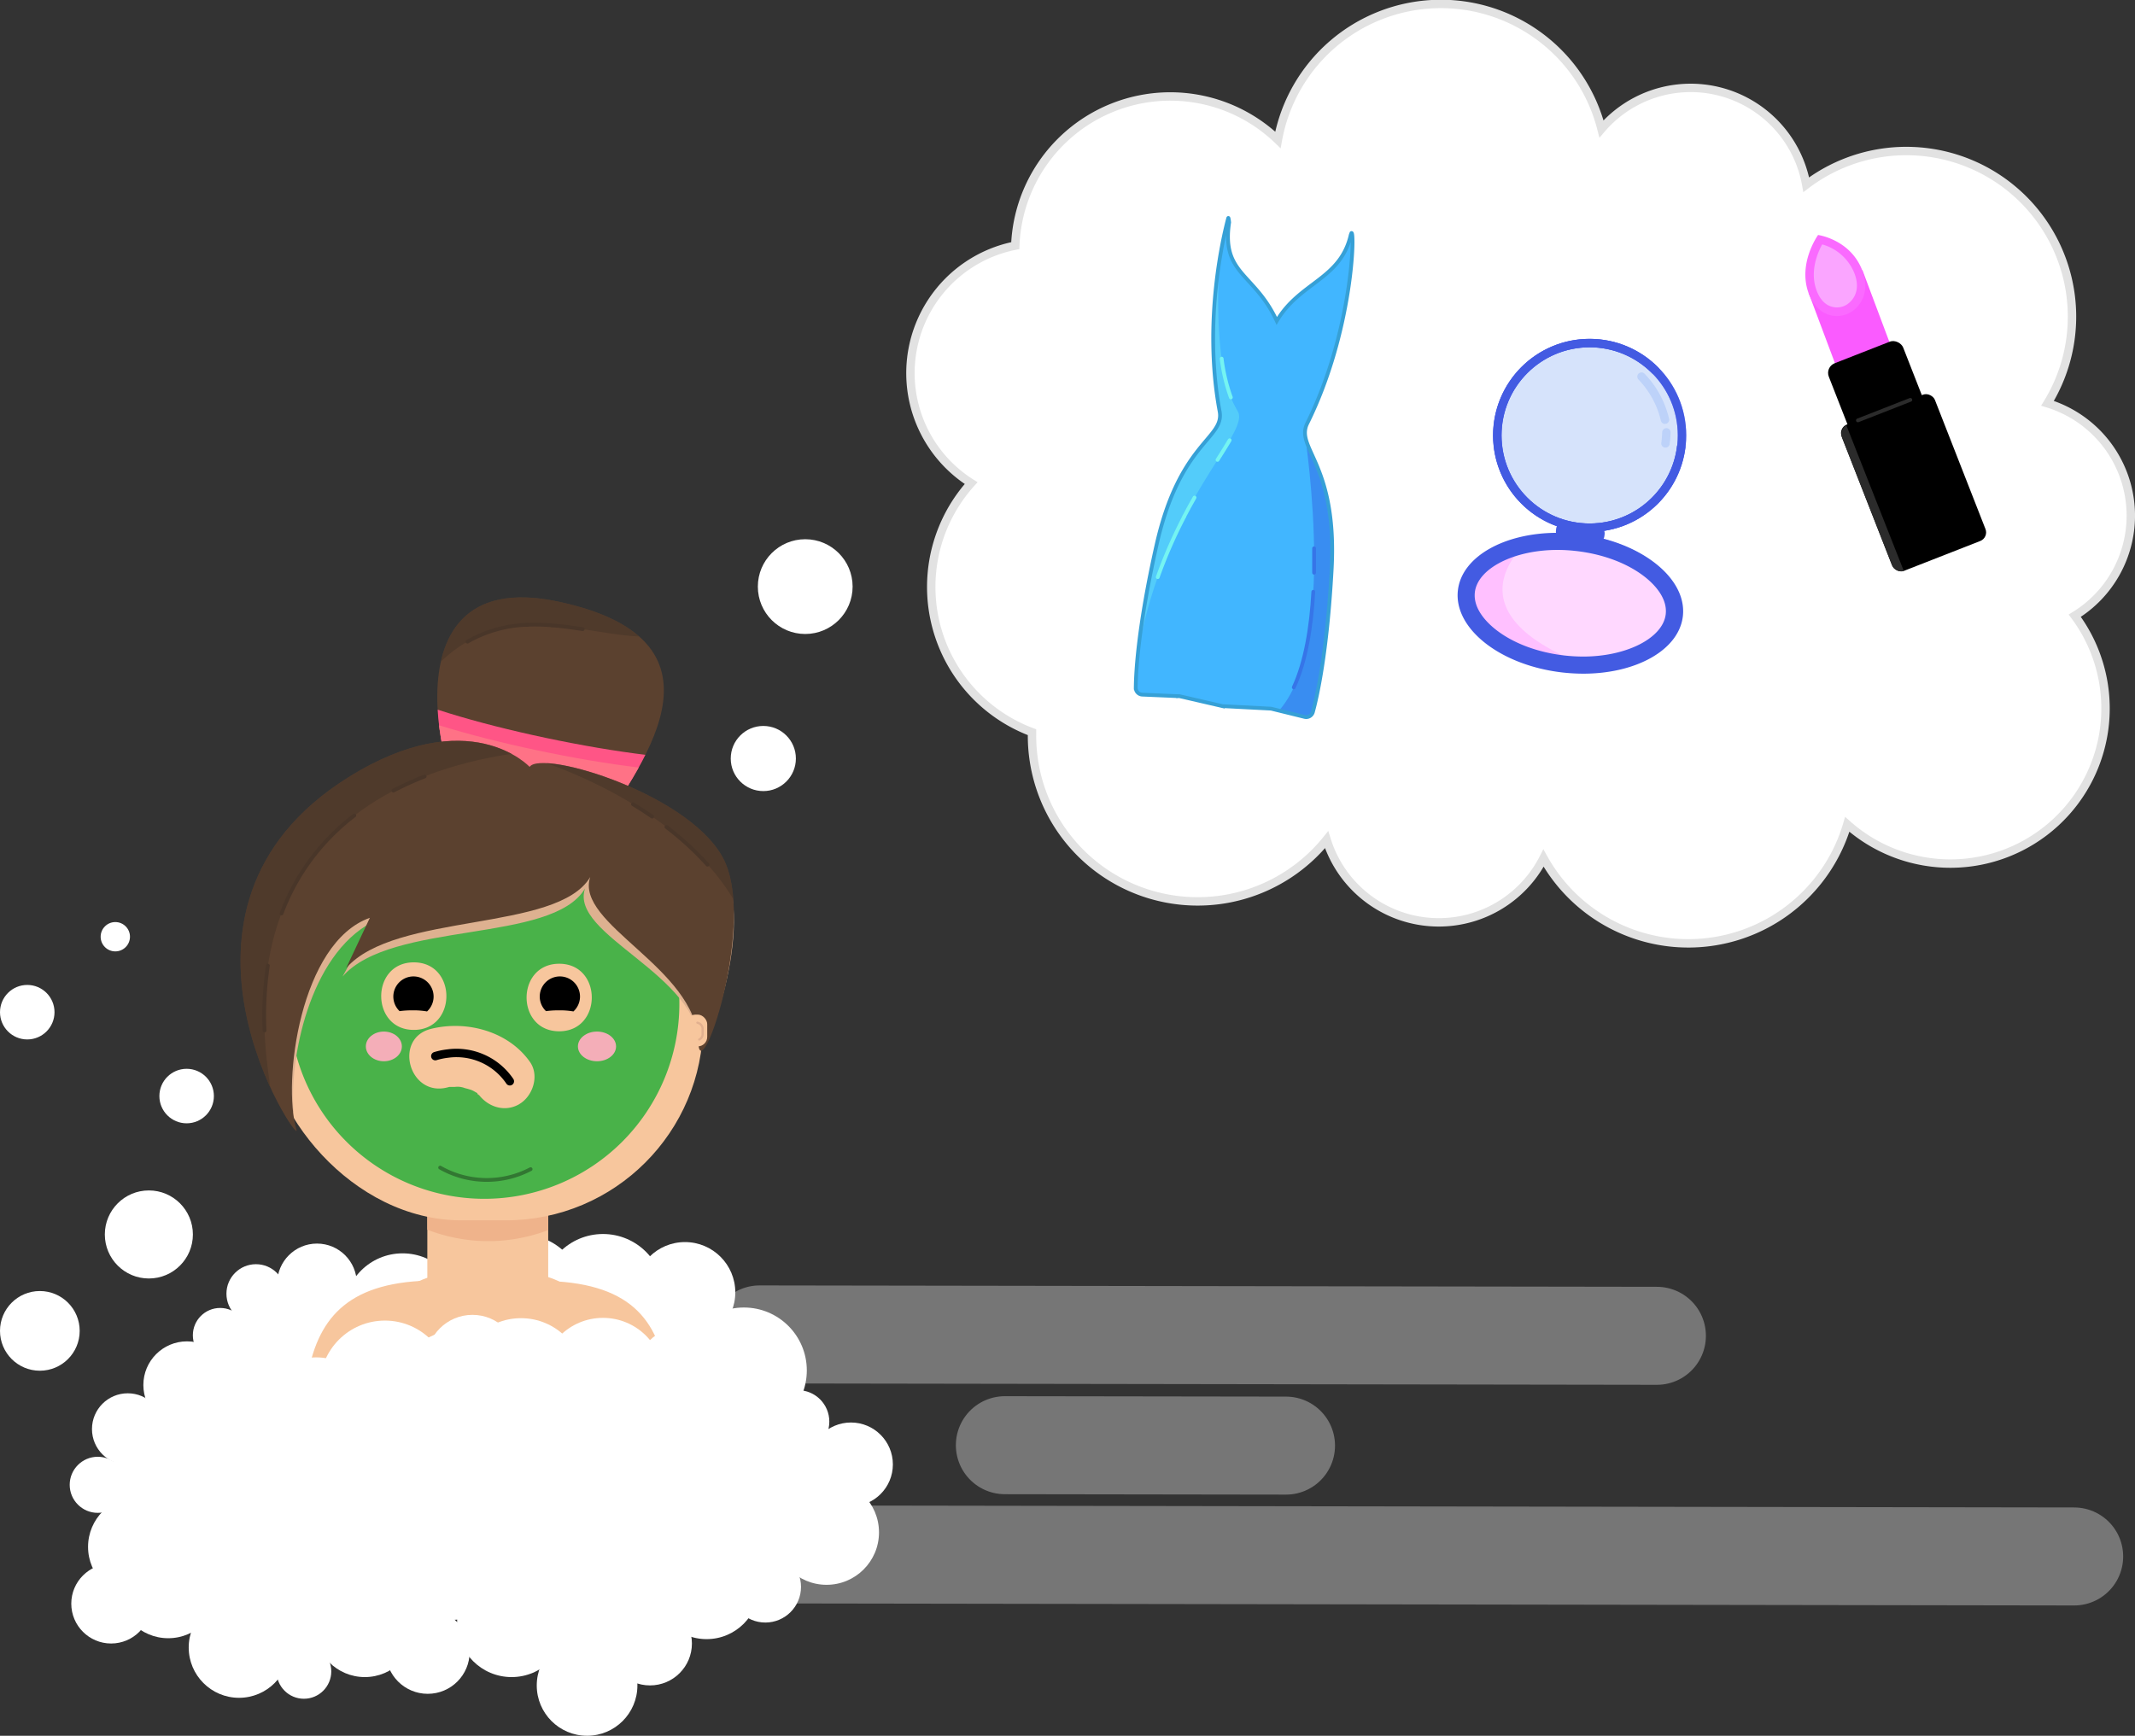 <svg xmlns="http://www.w3.org/2000/svg" xmlns:xlink="http://www.w3.org/1999/xlink" viewBox="0 0 566.37 460.51"><rect x="0" y="0" width="566.37" height="460.51" fill="#333333" stroke="none"/><defs><style>.cls-1,.cls-10,.cls-15,.cls-20,.cls-27,.cls-31,.cls-32,.cls-40,.cls-42,.cls-43,.cls-5{fill:none;}.cls-2,.cls-3,.cls-6{fill:#fff;}.cls-2{stroke:#e2e2e2;}.cls-10,.cls-15,.cls-2,.cls-20,.cls-27,.cls-3,.cls-30,.cls-31,.cls-32,.cls-33,.cls-40,.cls-42,.cls-43,.cls-5{stroke-miterlimit:10;}.cls-15,.cls-2,.cls-30,.cls-31,.cls-32,.cls-33{stroke-width:2.23px;}.cls-3{stroke:#fff;stroke-width:26px;opacity:0.33;}.cls-10,.cls-15,.cls-20,.cls-27,.cls-3,.cls-32,.cls-40,.cls-42,.cls-5{stroke-linecap:round;}.cls-4{fill:#f7c69d;}.cls-5{stroke:#e2b08f;stroke-width:0.58px;}.cls-7{clip-path:url(#clip-path);}.cls-8{fill:#efb38b;}.cls-9{fill:#49b249;}.cls-10{stroke:#327732;}.cls-11{fill:#f4aeb8;}.cls-12{clip-path:url(#clip-path-2);}.cls-13{fill:url(#linear-gradient);}.cls-14{clip-path:url(#clip-path-3);}.cls-15{stroke:#000;}.cls-16{fill:#ddb190;}.cls-17{fill:#5b412f;}.cls-18{clip-path:url(#clip-path-4);}.cls-19{fill:#493629;opacity:0.6;}.cls-20{stroke:#493629;}.cls-21{fill:#ff5586;}.cls-22{fill:#ff7286;}.cls-23{clip-path:url(#clip-path-6);}.cls-24{fill:#fa5bff;}.cls-25{fill:#faa5ff;}.cls-26{fill:#fa6aff;}.cls-27{stroke:#2b2b2b;}.cls-28{clip-path:url(#clip-path-7);}.cls-29{fill:#2b2b2b;}.cls-30{fill:#95b5f4;}.cls-30,.cls-33{stroke:blue;}.cls-30,.cls-32,.cls-33,.cls-35{opacity:0.38;}.cls-31{stroke:#435be2;}.cls-32{stroke:#95b5f4;}.cls-33,.cls-35{fill:#ff9aff;}.cls-34{clip-path:url(#clip-path-8);}.cls-36{fill:#435be2;}.cls-37{fill:#41b6ff;}.cls-38{clip-path:url(#clip-path-9);}.cls-39{fill:#74f4f2;opacity:0.36;}.cls-40{stroke:#74f4f2;}.cls-41{fill:#3675e8;opacity:0.64;}.cls-42{stroke:#3675e8;}.cls-43{stroke:#36a0d6;}</style><clipPath id="clip-path"><path class="cls-1" d="M138.68,348H120.11a6.77,6.77,0,0,1-6.75-6.75V320.38a6.77,6.77,0,0,1,6.75-6.75h18.57a6.77,6.77,0,0,1,6.75,6.75V341.2A6.77,6.77,0,0,1,138.68,348Z"/></clipPath><clipPath id="clip-path-2"><path class="cls-1" d="M171.32,360.32c5.77,1.59-18.14,106.38,52-57.89a66.94,66.94,0,0,1,3.23-7.34c4.84-8.11,22-4.58,17.58,3-1.89,3.27-8.75-2.88-9.3.35-7.77,45.29-37.87,111.42-55.58,126.06-5.11,4.23-9.8,2.78-10.46-2.34-2.95-22.8.28-58.53.28-58.53Z"/></clipPath><linearGradient id="linear-gradient" x1="1080.12" y1="463.54" x2="1134.91" y2="421.51" gradientTransform="matrix(-0.55, -0.83, -0.83, 0.55, 1158.57, 1089.17)" gradientUnits="userSpaceOnUse"><stop offset="0" stop-color="#d8a987"/><stop offset="1" stop-color="#f7c69d"/></linearGradient><clipPath id="clip-path-3"><path class="cls-1" d="M181.67,471.57H76.28a4.36,4.36,0,0,1-4.16-5.7c21.43-64.61-13.5-124.52,41.36-126.11l30,.05c58.4.48,19.08,60.34,42.3,126A4.36,4.36,0,0,1,181.67,471.57Z"/></clipPath><clipPath id="clip-path-4"><path class="cls-1" d="M148,159.59C97.9,149,120.7,218.45,124.22,214.05c8.35-10.46,23.54,24.19,33.79,7.63S197.87,170.19,148,159.59Z"/></clipPath><clipPath id="clip-path-6"><path class="cls-1" d="M140.5,203.46s-16-17.3-48.11,2.78c-56,35-12.15,98.89-13.75,93.49C74.84,286.9,79.71,250,98.12,243.5l-6.3,13.36c13-14.93,56-9.45,64.75-24.17-4.18,12.49,28.14,24.07,28.65,43.64.34,13,14.94-29.5,7.21-47.38S143.62,198.71,140.5,203.46Z"/></clipPath><clipPath id="clip-path-7"><path class="cls-1" d="M526.61,140.16,513.39,106.4a2.71,2.71,0,0,0-3.51-1.54l-.06,0L505,92.54a3.05,3.05,0,0,0-4-1.73L487,96.3a3.07,3.07,0,0,0-1.74,4l4.84,12.35a2.71,2.71,0,0,0-1.45,3.47l13.22,33.76a2.7,2.7,0,0,0,3.51,1.53l19.69-7.7A2.71,2.71,0,0,0,526.61,140.16Z"/></clipPath><clipPath id="clip-path-8"><ellipse class="cls-1" cx="417.1" cy="159.8" rx="16.99" ry="27.61" transform="translate(210.64 555.89) rotate(-83.43)"/></clipPath><clipPath id="clip-path-9"><path class="cls-1" d="M353.26,151.11c1.54-28.21-9.76-32.14-6.47-38.8,12-24.23,12.66-51.12,11.72-50.48l-.18.47c-2.72,11.88-13.49,12.48-19.63,22.84C332.75,72.32,324,72.84,326.07,59c0,0-.15-1.47-.25-1.12-1,3.74-6.81,26.92-2.28,51.25,1.36,7.29-10.58,8-16.76,35.58-4.83,21.5-5.45,33.5-5.49,37.74a1.82,1.82,0,0,0,1.74,1.84l9.52.41a1.86,1.86,0,0,1,.34,0l11.5,2.66a1.87,1.87,0,0,0,.32,0L337,188a1.41,1.41,0,0,1,.35.05l8.73,2.15a1.83,1.83,0,0,0,2.2-1.3C349.41,184.8,352.06,173.09,353.26,151.11Z"/></clipPath></defs><title>party</title><g id="Layer_2" data-name="Layer 2"><g id="party"><path class="cls-2" d="M565.26,136.84A31.17,31.17,0,0,0,543.16,107a43.94,43.94,0,0,0-64-58A31.15,31.15,0,0,0,424.84,34.2,43.95,43.95,0,0,0,339,37.11a41.15,41.15,0,0,0-69.67,28.06,34.48,34.48,0,0,0-11.71,63,41.15,41.15,0,0,0,16.15,66.09c0,.32,0,.63,0,.94a43.94,43.94,0,0,0,78.15,27.58,31.16,31.16,0,0,0,57.54,4.88,43.94,43.94,0,0,0,80.58-8.95,41.16,41.16,0,0,0,60.35-55.36A31.15,31.15,0,0,0,565.26,136.84Z"/><g id="swooshes"><line class="cls-3" x1="109.97" y1="412.25" x2="550.23" y2="412.94"/><line class="cls-3" x1="266.57" y1="383.42" x2="341.15" y2="383.53"/><line class="cls-3" x1="201.51" y1="354.03" x2="439.54" y2="354.4"/></g><rect class="cls-4" x="160.48" y="244.64" width="5.06" height="7.59" rx="2.53" ry="2.53"/><path class="cls-5" d="M162.75,246.57a1.59,1.59,0,0,0-1.25,1.35v1.5a1.36,1.36,0,0,0,.81,1.15"/><g id="bubbles_back" data-name="bubbles back"><circle class="cls-6" cx="84.09" cy="340.49" r="10.56"/><circle class="cls-6" cx="67.9" cy="343.23" r="7.83"/><circle class="cls-6" cx="181.71" cy="342.88" r="13.35"/><circle class="cls-6" cx="159.96" cy="343.52" r="16.13"/><circle class="cls-6" cx="138.21" cy="344.16" r="16.69"/><circle class="cls-6" cx="106.8" cy="348.09" r="15.57"/><circle class="cls-6" cx="93.31" cy="358.47" r="17.24"/><circle class="cls-6" cx="125.33" cy="338.83" r="12.24"/><circle class="cls-6" cx="118.98" cy="357.96" r="10.57"/><circle class="cls-6" cx="167.59" cy="367.88" r="20.02"/><circle class="cls-6" cx="197.34" cy="363.58" r="16.69"/><circle class="cls-6" cx="39.49" cy="327.51" r="11.68"/><circle class="cls-6" cx="71.73" cy="364.27" r="19.47"/><circle class="cls-6" cx="73.97" cy="362.05" r="17.24"/><circle class="cls-6" cx="58.4" cy="354.25" r="7.24"/></g><g id="lady"><path class="cls-4" d="M138.68,348H120.11a6.77,6.77,0,0,1-6.75-6.75V320.38a6.77,6.77,0,0,1,6.75-6.75h18.57a6.77,6.77,0,0,1,6.75,6.75V341.2A6.77,6.77,0,0,1,138.68,348Z"/><g class="cls-7"><path class="cls-8" d="M157.63,319.55s-17.18,14.88-40.9,7.85a55.87,55.87,0,0,1-15.88-7.79c-27.53-19-19.08-25.22-19.08-25.22l69.94,8.42Z"/></g><rect class="cls-4" x="70.05" y="207.29" width="116.47" height="116.47" rx="52.34" ry="52.34"/><g id="face"><path class="cls-9" d="M128.49,214.59a51.73,51.73,0,1,0,51.73,51.73A51.73,51.73,0,0,0,128.49,214.59Zm-18.72,40.73c11.54,0,11.52,17.92,0,17.92S98.24,255.32,109.77,255.32Zm28,37.61c-3.93,2.3-8.51.71-11-2.83h0c.77,1.14-.59-.33,0,0l0,0h0l-1.12-.64a6.29,6.29,0,0,0-.61-.28,16.52,16.52,0,0,0-1.7-.49,5.32,5.32,0,0,0-2.62-.33c-.52,0-1,0-1.54,0a4.29,4.29,0,0,1-.58.16c-10.08,2.52-14.34-13-4.28-15.55,9.48-2.37,20.69.67,26.35,8.89C143.12,285.51,141.3,290.86,137.75,292.93Zm10.58-19.32c-11.55,0-11.53-17.92,0-17.92S159.86,273.61,148.33,273.61Z"/><path d="M106,268.26a24,24,0,0,1,3.4-.21,20.79,20.79,0,0,1,3.88.29,5.34,5.34,0,1,0-7.28-.08Z"/><path d="M144.84,268.26a24,24,0,0,1,3.4-.21,20.79,20.79,0,0,1,3.88.29,5.34,5.34,0,1,0-7.28-.08Z"/><path class="cls-10" d="M140.76,310.18a25,25,0,0,1-24-.41"/><g id="cheeks"><ellipse class="cls-11" cx="158.37" cy="277.62" rx="5.06" ry="3.94"/><ellipse class="cls-11" cx="101.83" cy="277.62" rx="4.78" ry="3.94"/></g></g><g class="cls-12"><path class="cls-13" d="M165.22,427.74c-.48,12.94,1.46-62.65,1.46-62.65l30.7-18.68,1.52,4.16s-2.1,18-10.53,31.56C180.51,394.73,165.43,422.11,165.22,427.74Z"/></g><path class="cls-4" d="M79.45,427.29c3.57-48.09-9.62-86.26,34-87.53l30,.05c47.3.39,30.5,39.73,34.73,89.54"/><path class="cls-4" d="M155.56,351.74c0,10.12-12,10.84-26.45,10.84s-26.35-.73-25.88-10.84c.57-12,12-14.78,26.45-14.78S155.56,339.72,155.56,351.74Z"/><g id="hair"><path class="cls-15" d="M115.48,280.2a18.42,18.42,0,0,1,3.27-.68,17.1,17.1,0,0,1,16.5,7.35"/><path class="cls-16" d="M140.5,205.69S124.29,188,92.39,208.47c-51.23,32.82-14,91.82-14.52,86.22-1.12-13.35,4-41.16,20.9-50.06l-7.9,14.46c13-14.93,55.62-8.65,64.32-23.36C151,248.22,185.66,258.42,185.66,278c0,5.56,14.5-28.95,6.77-46.83S143.62,200.93,140.5,205.69Z"/><path class="cls-17" d="M148,159.59C97.9,149,120.7,218.45,124.22,214.05c8.35-10.46,23.54,24.19,33.79,7.63S197.87,170.19,148,159.59Z"/><g class="cls-18"><path class="cls-19" d="M183.5,166.4c-20.75,10.45-49.37-17.26-73.72,17.55-15.79,22.56-2.33-32.36-2.33-32.36s34.87-7.28,51.37-3.42,30,22.94,30,22.94Z"/><path class="cls-20" d="M139.8,165.76A34,34,0,0,0,124,170.24"/><path class="cls-20" d="M146.38,165.9a53.46,53.46,0,0,0-6.58-.14"/><path class="cls-20" d="M154.59,166.91c-2.71-.42-5.45-.8-8.21-1"/></g><g class="cls-18"><path class="cls-21" d="M182.75,213l-78.42-16.31c-.88-6.74-2.92-10.44-2.13-14.28h0c13.34,8.52,70.06,20.82,90.4,18.81h0C191.81,205,188.46,207.61,182.75,213Z"/><path class="cls-22" d="M180.52,216.31,102.1,200c-.88-6.73-2.92-10.43-2.12-14.27h0c13.33,8.51,70.05,20.82,90.4,18.8h0C189.58,208.36,186.23,210.94,180.52,216.31Z"/></g><path class="cls-17" d="M140.5,203.46s-16-17.3-48.11,2.78c-56,35-12.15,98.89-13.75,93.49C74.84,286.9,79.71,250,98.12,243.5l-6.3,13.36c13-14.93,56-9.45,64.75-24.17-4.18,12.49,28.14,24.07,28.65,43.64.34,13,14.94-29.5,7.21-47.38S143.62,198.71,140.5,203.46Z"/><rect class="cls-4" x="181.98" y="269.18" width="5.63" height="8.44" rx="2.53" ry="2.53"/><path class="cls-5" d="M185,271.33a1.76,1.76,0,0,1,1.39,1.49v1.68a1.54,1.54,0,0,1-.9,1.28"/><g class="cls-23"><path class="cls-19" d="M110.29,207c-22,9.35-45.6,30.21-39.09,77.73,8.11,59.2-27.81-67.87-27.81-67.87L80.1,176.76s34.49,7.79,38.94,8.9S143.51,199,143.51,199c-2.77.47-17.6,1.31-33.22,7.94"/><path class="cls-20" d="M71.06,256.19a89.22,89.22,0,0,0-.88,17.21"/><path class="cls-20" d="M94,216.35a58.46,58.46,0,0,0-19.32,26"/><path class="cls-20" d="M112.65,206a84.07,84.07,0,0,0-8.29,3.76"/><path class="cls-19" d="M141.29,194.56c-1.12,2.23,0,6.68,0,6.68s50.06,14.46,59,51.17c4.52,18.67,15.57-28.92,15.57-28.92s2.23-21.14-6.67-26.7-43.39-4.45-44.5-3.34S141.29,194.56,141.29,194.56Z"/><path class="cls-20" d="M176.79,219.4a79.7,79.7,0,0,1,10.89,10"/><path class="cls-20" d="M167.92,213.36c1.69,1,3.39,2.12,5.08,3.29"/></g></g></g><g id="bubbles_front" data-name="bubbles front"><circle class="cls-6" cx="33.89" cy="379.14" r="9.49"/><circle class="cls-6" cx="49.61" cy="367.45" r="11.58"/><circle class="cls-6" cx="67.46" cy="401.66" r="29.33"/><circle class="cls-6" cx="25.93" cy="393.93" r="7.44"/><circle class="cls-6" cx="74.61" cy="392.91" r="26.14"/><circle class="cls-6" cx="50.53" cy="392.68" r="21.14"/><circle class="cls-6" cx="52.08" cy="375.74" r="10.01"/><circle class="cls-6" cx="44.63" cy="421.28" r="13.35"/><circle class="cls-6" cx="36.71" cy="410.39" r="13.35"/><circle class="cls-6" cx="10.57" cy="353.09" r="10.57"/><circle class="cls-6" cx="68.4" cy="370.95" r="17.24"/><circle class="cls-6" cx="52.08" cy="397.99" r="10.01"/><circle class="cls-6" cx="29.48" cy="425.46" r="10.57"/><circle class="cls-6" cx="122.73" cy="372.11" r="19.47"/><circle class="cls-6" cx="102.11" cy="367.6" r="17.24"/><circle class="cls-6" cx="83.9" cy="375.14" r="15.02"/><circle class="cls-6" cx="97.09" cy="400.96" r="25.28"/><circle class="cls-6" cx="160.26" cy="388.24" r="29.48"/><circle class="cls-6" cx="118.27" cy="399.55" r="27.46"/><circle class="cls-6" cx="151.47" cy="374.08" r="20.02"/><circle class="cls-6" cx="113.47" cy="438.26" r="11.12"/><circle class="cls-6" cx="219.27" cy="406.55" r="13.91"/><circle class="cls-6" cx="219.71" cy="389.72" r="10.57"/><circle class="cls-6" cx="211.66" cy="377.16" r="8.34"/><circle class="cls-6" cx="225.74" cy="388.52" r="11.12"/><circle class="cls-6" cx="203.03" cy="421.01" r="9.46"/><circle class="cls-6" cx="49.51" cy="290.79" r="7.23"/><circle class="cls-6" cx="7.23" cy="268.54" r="7.23"/><circle class="cls-6" cx="30.59" cy="248.52" r="3.89"/><circle class="cls-6" cx="155.74" cy="447.16" r="13.35"/><circle class="cls-6" cx="96.78" cy="431.59" r="13.35"/><circle class="cls-6" cx="135.72" cy="430.48" r="14.46"/><circle class="cls-6" cx="122.73" cy="394.36" r="19.47"/><circle class="cls-6" cx="102.11" cy="389.85" r="17.24"/><circle class="cls-6" cx="83.9" cy="397.39" r="15.02"/><circle class="cls-6" cx="181.71" cy="365.13" r="13.35"/><circle class="cls-6" cx="159.96" cy="365.77" r="16.13"/><circle class="cls-6" cx="138.21" cy="366.41" r="16.69"/><circle class="cls-6" cx="101.23" cy="373.73" r="15.57"/><circle class="cls-6" cx="93.31" cy="380.72" r="17.24"/><circle class="cls-6" cx="125.33" cy="361.08" r="12.24"/><circle class="cls-6" cx="118.98" cy="380.21" r="10.57"/><circle class="cls-6" cx="105.65" cy="397.07" r="30.01"/><ellipse class="cls-6" cx="93.45" cy="396.51" rx="32.27" ry="22.78"/><circle class="cls-6" cx="101.2" cy="400.58" r="26.7"/><circle class="cls-6" cx="178.02" cy="401.52" r="30.01"/><circle class="cls-6" cx="157.97" cy="401.55" r="32.27"/><circle class="cls-6" cx="160.26" cy="410.49" r="29.48"/><circle class="cls-6" cx="141.28" cy="390.43" r="25.59"/><circle class="cls-6" cx="167.98" cy="382.63" r="20.02"/><circle class="cls-6" cx="151.47" cy="396.32" r="20.02"/><circle class="cls-6" cx="197.34" cy="385.83" r="16.69"/><ellipse class="cls-6" cx="109.58" cy="417.07" rx="43.94" ry="13.11"/><circle class="cls-6" cx="172.43" cy="436.03" r="11.12"/><circle class="cls-6" cx="187.45" cy="420.96" r="13.91"/><circle class="cls-6" cx="211.66" cy="399.41" r="8.34"/><circle class="cls-6" cx="195.24" cy="363.16" r="8.34"/><circle class="cls-6" cx="202.47" cy="412.67" r="11.12"/><circle class="cls-6" cx="80.62" cy="443.43" r="7.26"/><circle class="cls-6" cx="77.84" cy="428.42" r="12.27"/><circle class="cls-6" cx="63.41" cy="437.09" r="13.35"/><circle class="cls-6" cx="202.49" cy="201.24" r="8.64"/><circle class="cls-6" cx="213.61" cy="155.63" r="12.57"/></g><g id="lipstick"><polygon class="cls-24" points="502.96 95.38 488.68 101.44 479.78 77.7 494.06 71.64 502.96 95.38"/><path class="cls-25" d="M487.28,82.68c-2.85,0-5.19-1.9-6.43-5.22-2.28-6.13.87-12.08,2-13.92A14.11,14.11,0,0,1,493,72.28c2,5.41-1,8.91-3.44,9.94A6.11,6.11,0,0,1,487.28,82.68Z"/><path class="cls-26" d="M483.38,64.84A12.9,12.9,0,0,1,492,72.67c1.86,5-1,7.78-2.82,8.52a5.05,5.05,0,0,1-1.89.37c-1.39,0-3.93-.58-5.38-4.49-1.88-5,.25-10,1.48-12.23m-1.06-2.54s-5.5,7.53-2.52,15.55c1.6,4.29,4.66,6,7.48,6a7.18,7.18,0,0,0,2.75-.55c3.28-1.37,6.18-5.57,4.06-11.35-3.1-8.42-11.77-9.6-11.77-9.6Z"/><rect x="494.35" y="107.28" width="26.57" height="41.68" rx="2.44" ry="2.44" transform="translate(-11.78 193.83) rotate(-21.38)"/><rect x="490.95" y="92.13" width="21.19" height="41.33" rx="2.75" ry="2.75" transform="translate(-6.61 190.56) rotate(-21.38)"/><line class="cls-27" x1="492.86" y1="111.53" x2="506.77" y2="106.08"/><g class="cls-28"><path class="cls-29" d="M489.61,112.36c-9.36,5,9.1,44.69,16.68,42.28"/></g></g><g id="compact"><circle class="cls-30" cx="421.71" cy="115.51" r="24.49"/><circle class="cls-31" cx="421.71" cy="115.51" r="24.49"/><path class="cls-31" d="M446,118.32a24.49,24.49,0,1,1-6.7-19.81"/><path class="cls-32" d="M442.06,114.71a26.52,26.52,0,0,1-.25,2.93"/><path class="cls-32" d="M435.46,99.92a24.53,24.53,0,0,1,6.22,11.43"/><ellipse class="cls-33" cx="417.1" cy="159.8" rx="16.99" ry="27.61" transform="translate(210.64 555.89) rotate(-83.43)"/><g class="cls-34"><path class="cls-35" d="M406.71,142.37s-28.82,21.43,22.06,36.9c33.94,10.32-53.23-12.22-53.23-12.22s.3-21.49,4.08-24.08S406.71,142.37,406.71,142.37Z"/></g><path class="cls-36" d="M413.14,141.36v4.54a42.83,42.83,0,0,1,5,.29c7.15.82,13.61,3.26,18.2,6.86,2.29,1.8,6.05,5.48,5.54,9.91-.73,6.3-10.34,11.23-21.89,11.23a45.09,45.09,0,0,1-5-.29c-7.15-.82-13.61-3.26-18.2-6.87-2.28-1.8-6.05-5.48-5.54-9.9.73-6.3,10.34-11.23,21.89-11.23v-4.54m0,0c-14,0-25.36,6.27-26.39,15.25-1.17,10.14,11.24,19.9,27.72,21.8a50.45,50.45,0,0,0,5.56.32c14,0,25.36-6.27,26.4-15.25,1.16-10.14-11.25-19.9-27.73-21.8a48,48,0,0,0-5.56-.32Z"/><path class="cls-36" d="M414.88,138.46a2.09,2.09,0,0,0-2.07,1.84l-.05.47a2.08,2.08,0,0,0,1.82,2.3l8.73,1,.24,0a2.08,2.08,0,0,0,2.06-1.84l.06-.47a2.08,2.08,0,0,0-1.83-2.3l-8.73-1-.23,0Z"/></g><g id="dress"><path class="cls-37" d="M353.26,151.11c1.54-28.21-9.76-32.14-6.47-38.8,12-24.23,12.66-51.12,11.72-50.48l-.18.47c-2.72,11.88-13.49,12.48-19.63,22.84C332.75,72.32,324,72.84,326.07,59c0,0-.15-1.47-.25-1.12-1,3.74-6.81,26.92-2.28,51.25,1.36,7.29-10.58,8-16.76,35.58-4.83,21.5-5.45,33.5-5.49,37.74a1.82,1.82,0,0,0,1.74,1.84l9.52.41a1.86,1.86,0,0,1,.34,0l11.5,2.66a1.87,1.87,0,0,0,.32,0L337,188a1.41,1.41,0,0,1,.35.05l8.73,2.15a1.83,1.83,0,0,0,2.2-1.3C349.41,184.8,352.06,173.09,353.26,151.11Z"/><g class="cls-38"><path class="cls-39" d="M325.31,101.59a26.21,26.21,0,0,0,3,7.44c3.77,5.93-20,24.47-26.7,65.63-4.54,28-22.25-13.35-22.25-13.35l22.25-37.82,3.33-21.14,18.92-38.93s-2.34,23.37,1.46,38.17"/><path class="cls-40" d="M314.18,137a127,127,0,0,0-7.05,16.11"/><path class="cls-40" d="M316.89,132q-1.35,2.34-2.71,4.95"/><path class="cls-40" d="M326.21,116.79c-.9,1.53-2,3.27-3.23,5.22"/><path class="cls-40" d="M324.08,95.15a47.09,47.09,0,0,0,2.44,10.29"/><path class="cls-41" d="M346.26,115.69c-.16,0,9.85,62.31-10.18,75.66s20,13.35,20,13.35,8.9-31.15,8.9-32.26,1.11-42.28,1.11-42.28Z"/><path class="cls-42" d="M348.39,157c-.52,9.35-2,18.52-5.18,25.37"/><path class="cls-42" d="M348.6,145.47c0,2.13,0,4.3,0,6.48"/></g><path class="cls-43" d="M353.26,151.11c1.54-28.21-9.76-32.14-6.47-38.8,12-24.23,12.66-51.12,11.72-50.48l-.18.47c-2.72,11.88-13.49,12.48-19.63,22.84C332.75,72.32,324,72.84,326.07,59c0,0-.15-1.47-.25-1.12-1,3.74-6.81,26.92-2.28,51.25,1.36,7.29-10.58,8-16.76,35.58-4.83,21.5-5.45,33.5-5.49,37.74a1.82,1.82,0,0,0,1.74,1.84l9.52.41a1.86,1.86,0,0,1,.34,0l11.5,2.66a1.87,1.87,0,0,0,.32,0L337,188a1.41,1.41,0,0,1,.35.05l8.73,2.15a1.83,1.83,0,0,0,2.2-1.3C349.41,184.8,352.06,173.09,353.26,151.11Z"/></g></g></g></svg>